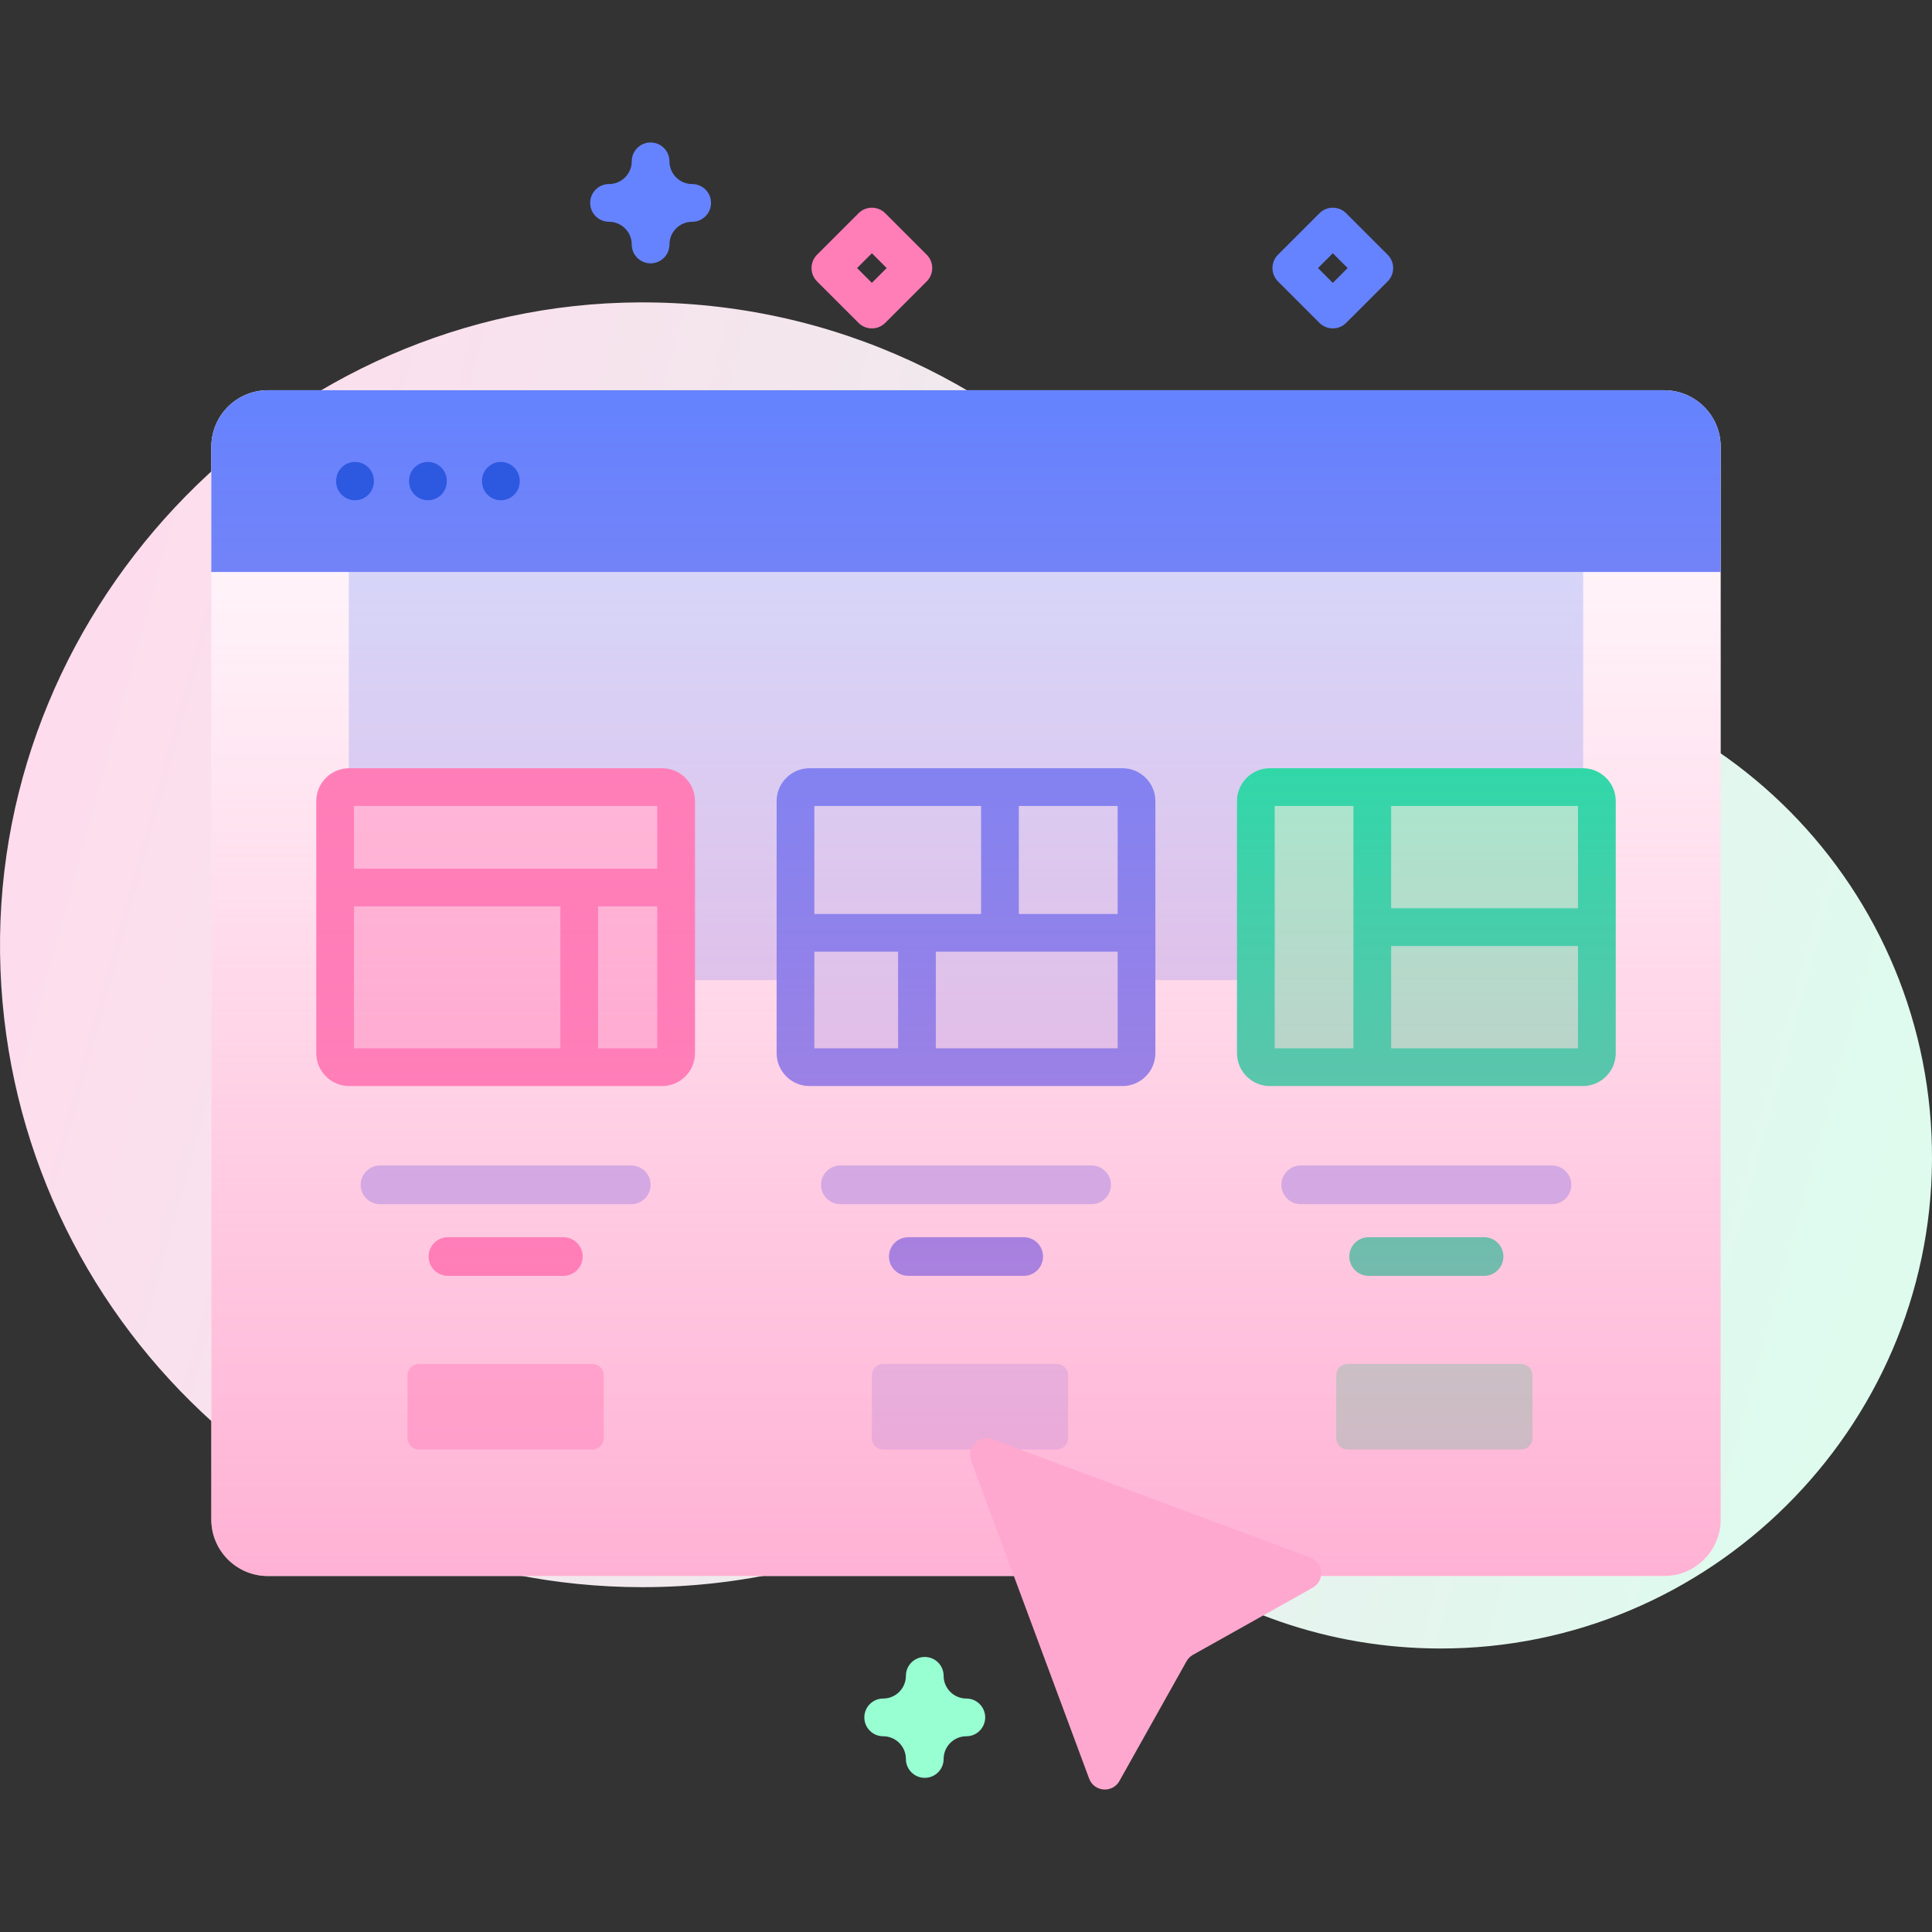 <svg id="Capa_1" enable-background="new 0 0 512 512" height="512" viewBox="0 0 512 512" width="512" xmlns="http://www.w3.org/2000/svg" xmlns:xlink="http://www.w3.org/1999/xlink"><rect x="0" y="0" width="512" height="512" fill="#333333" stroke="none"/><linearGradient id="SVGID_1_" gradientUnits="userSpaceOnUse" x1="-14.194" x2="529.412" y1="199.673" y2="349.11"><stop offset="0" stop-color="#ffdbed"/><stop offset="1" stop-color="#dcfdee"/></linearGradient><linearGradient id="SVGID_2_" gradientUnits="userSpaceOnUse" x1="256" x2="256" y1="103.412" y2="417.662"><stop offset=".003" stop-color="#ff7eb8" stop-opacity="0"/><stop offset="1" stop-color="#ff7eb8" stop-opacity=".6"/></linearGradient><g><g><path d="m382.606 176.515c-.192-.001-.385-.002-.577-.002-32.034-.05-62.385-13.844-83.44-37.986-31.366-35.964-77.6-58.622-129.121-58.393-93.512.415-170.663 78.981-169.454 172.486 1.203 92.986 76.955 167.995 170.227 167.995 26.343 0 51.286-5.987 73.547-16.672 19.194-9.213 42.065-6.784 58.968 6.161 21.863 16.745 49.19 26.713 78.846 26.763 71.382.119 129.981-58.02 130.396-129.401.418-72.05-57.442-130.527-129.392-130.951z" fill="url(#SVGID_1_)"/><path d="m456 118.412v284.25c0 8.28-6.72 15-15 15h-370c-8.28 0-15-6.72-15-15v-284.25c0-8.28 6.72-15 15-15h370c8.28 0 15 6.72 15 15z" fill="#fff"/><path d="m92.436 151.584h327.127v108.163h-327.127z" fill="#d2deff"/><path d="m456 151.584v-33.171c0-8.284-6.716-15-15-15h-370c-8.284 0-15 6.716-15 15v33.171z" fill="#6583fe"/><path d="m175.463 282.817h-82.926c-2.057 0-3.724-1.667-3.724-3.724v-66.78c0-2.057 1.667-3.724 3.724-3.724h82.926c2.057 0 3.724 1.667 3.724 3.724v66.78c0 2.056-1.667 3.724-3.724 3.724z" fill="#ffc4df"/><path d="m167.293 319.115h-66.586c-2.829 0-5.123-2.294-5.123-5.123s2.293-5.123 5.123-5.123h66.586c2.829 0 5.123 2.294 5.123 5.123s-2.294 5.123-5.123 5.123z" fill="#b7c5ff"/><path d="m297.463 282.817h-82.926c-2.057 0-3.724-1.667-3.724-3.724v-66.78c0-2.057 1.667-3.724 3.724-3.724h82.926c2.057 0 3.724 1.667 3.724 3.724v66.78c0 2.056-1.667 3.724-3.724 3.724z" fill="#d2deff"/><path d="m289.293 319.115h-66.586c-2.829 0-5.123-2.294-5.123-5.123s2.293-5.123 5.123-5.123h66.586c2.829 0 5.123 2.294 5.123 5.123s-2.294 5.123-5.123 5.123z" fill="#b7c5ff"/><path d="m419.463 282.817h-82.926c-2.057 0-3.724-1.667-3.724-3.724v-66.78c0-2.057 1.667-3.724 3.724-3.724h82.926c2.057 0 3.724 1.667 3.724 3.724v66.78c0 2.056-1.667 3.724-3.724 3.724z" fill="#97ffd2"/><path d="m411.293 319.115h-66.586c-2.829 0-5.123-2.294-5.123-5.123s2.293-5.123 5.123-5.123h66.586c2.829 0 5.123 2.294 5.123 5.123s-2.294 5.123-5.123 5.123z" fill="#b7c5ff"/><path d="m419.463 203.588h-82.926c-4.811 0-8.725 3.914-8.725 8.725v66.779c0 4.811 3.914 8.725 8.725 8.725h82.926c4.811 0 8.725-3.914 8.725-8.725v-66.779c-.001-4.811-3.915-8.725-8.725-8.725zm-1.276 37.114h-49.521v-27.114h49.521zm-80.375-27.114h20.854v64.229h-20.854zm30.855 64.229v-27.114h49.521v27.114z" fill="#01eca5"/><path d="m393.293 327.87h-30.586c-2.829 0-5.123 2.293-5.123 5.123 0 2.829 2.293 5.123 5.123 5.123h30.586c2.829 0 5.123-2.294 5.123-5.123-.001-2.83-2.294-5.123-5.123-5.123z" fill="#01eca5"/><path d="m157 384.131h-46c-1.657 0-3-1.343-3-3v-16.667c0-1.657 1.343-3 3-3h46c1.657 0 3 1.343 3 3v16.667c0 1.657-1.343 3-3 3z" fill="#ffc4df"/><path d="m280.057 384.131h-46c-1.657 0-3-1.343-3-3v-16.667c0-1.657 1.343-3 3-3h46c1.657 0 3 1.343 3 3v16.667c0 1.657-1.343 3-3 3z" fill="#d2deff"/><path d="m403.115 384.131h-46c-1.657 0-3-1.343-3-3v-16.667c0-1.657 1.343-3 3-3h46c1.657 0 3 1.343 3 3v16.667c0 1.657-1.343 3-3 3z" fill="#97ffd2"/><path d="m175.463 203.588h-82.926c-4.811 0-8.725 3.914-8.725 8.725v66.779c0 4.811 3.914 8.725 8.725 8.725h82.926c4.811 0 8.725-3.914 8.725-8.725v-66.779c-.001-4.811-3.915-8.725-8.725-8.725zm-1.276 10v16.619h-80.375v-16.619zm-80.375 26.619h54.683v37.609h-54.683zm64.683 37.61v-37.609h15.692v37.609z" fill="#ff7eb8"/><path d="m149.293 327.87h-30.586c-2.829 0-5.123 2.293-5.123 5.123 0 2.829 2.293 5.123 5.123 5.123h30.586c2.829 0 5.123-2.294 5.123-5.123-.001-2.83-2.294-5.123-5.123-5.123z" fill="#ff7eb8"/><path d="m297.463 203.588h-82.926c-4.811 0-8.725 3.914-8.725 8.725v66.779c0 4.811 3.914 8.725 8.725 8.725h82.926c4.811 0 8.725-3.914 8.725-8.725v-66.779c-.001-4.811-3.915-8.725-8.725-8.725zm-1.276 38.619h-26.187v-28.619h26.188v28.619zm-36.187-28.619v28.619h-44.188v-28.619zm-44.188 38.619h22.188v25.609h-22.188zm32.188 25.61v-25.609h48.188v25.609z" fill="#6583fe"/><path d="m271.293 327.87h-30.586c-2.829 0-5.123 2.293-5.123 5.123 0 2.829 2.293 5.123 5.123 5.123h30.586c2.829 0 5.123-2.294 5.123-5.123-.001-2.83-2.294-5.123-5.123-5.123z" fill="#6583fe"/><path d="m456 118.412v284.25c0 8.28-6.72 15-15 15h-370c-8.28 0-15-6.72-15-15v-284.25c0-8.28 6.72-15 15-15h370c8.28 0 15 6.72 15 15z" fill="url(#SVGID_2_)"/><g fill="#2d58e0"><path d="m89.082 127.425v.146c0 2.762 2.238 5 5 5s5-2.238 5-5v-.146c0-2.762-2.238-5-5-5s-5 2.238-5 5z"/><path d="m108.407 127.425v.146c0 2.762 2.238 5 5 5s5-2.238 5-5v-.146c0-2.762-2.238-5-5-5s-5 2.238-5 5z"/><path d="m127.731 127.425v.146c0 2.762 2.238 5 5 5s5-2.238 5-5v-.146c0-2.762-2.238-5-5-5s-5 2.238-5 5z"/></g><path d="m257.345 387.147 31.29 84.203c1.317 3.544 6.18 3.922 8.028.624l17.785-31.727c.399-.713.988-1.301 1.701-1.701l31.727-17.785c3.298-1.849 2.92-6.711-.624-8.028l-84.203-31.29c-3.559-1.323-7.026 2.145-5.704 5.704z" fill="#ffa8cf"/></g><g><path d="m245.073 471.146c-2.762 0-5-2.238-5-5 0-3.317-2.698-6.016-6.016-6.016-2.762 0-5-2.238-5-5s2.238-5 5-5c3.317 0 6.016-2.699 6.016-6.017 0-2.762 2.238-5 5-5s5 2.238 5 5c0 3.317 2.698 6.017 6.016 6.017 2.762 0 5 2.238 5 5s-2.238 5-5 5c-3.317 0-6.016 2.698-6.016 6.016 0 2.762-2.238 5-5 5z" fill="#97ffd2"/><path d="m245.588 67.504-10.995-10.995c-1.951-1.953-5.119-1.953-7.07 0l-10.995 10.995c-.938.938-1.465 2.209-1.465 3.535s.527 2.598 1.465 3.536l10.995 10.994c.977.976 2.256 1.464 3.535 1.464s2.559-.488 3.535-1.464l10.995-10.994c.938-.938 1.465-2.21 1.465-3.536s-.527-2.597-1.465-3.535zm-14.531 7.459-3.924-3.924 3.924-3.924 3.924 3.924z" fill="#ff7eb8"/><g fill="#6583fe"><path d="m183.43 48.774c-3.316 0-6.015-2.698-6.015-6.016 0-2.762-2.238-5-5-5s-5 2.238-5 5c0 3.317-2.699 6.016-6.017 6.016-2.762 0-5 2.238-5 5s2.238 5 5 5c3.317 0 6.017 2.698 6.017 6.016 0 2.762 2.238 5 5 5s5-2.238 5-5c0-3.317 2.698-6.016 6.015-6.016 2.762 0 5-2.238 5-5s-2.238-5-5-5z"/><path d="m367.74 67.504-10.995-10.995c-1.951-1.953-5.119-1.953-7.07 0l-10.995 10.995c-.938.938-1.465 2.209-1.465 3.535s.527 2.598 1.465 3.536l10.995 10.994c.977.976 2.256 1.464 3.535 1.464s2.559-.488 3.535-1.464l10.995-10.994c.938-.938 1.465-2.21 1.465-3.536s-.526-2.597-1.465-3.535zm-14.53 7.459-3.924-3.924 3.924-3.924 3.924 3.924z"/></g></g></g></svg>